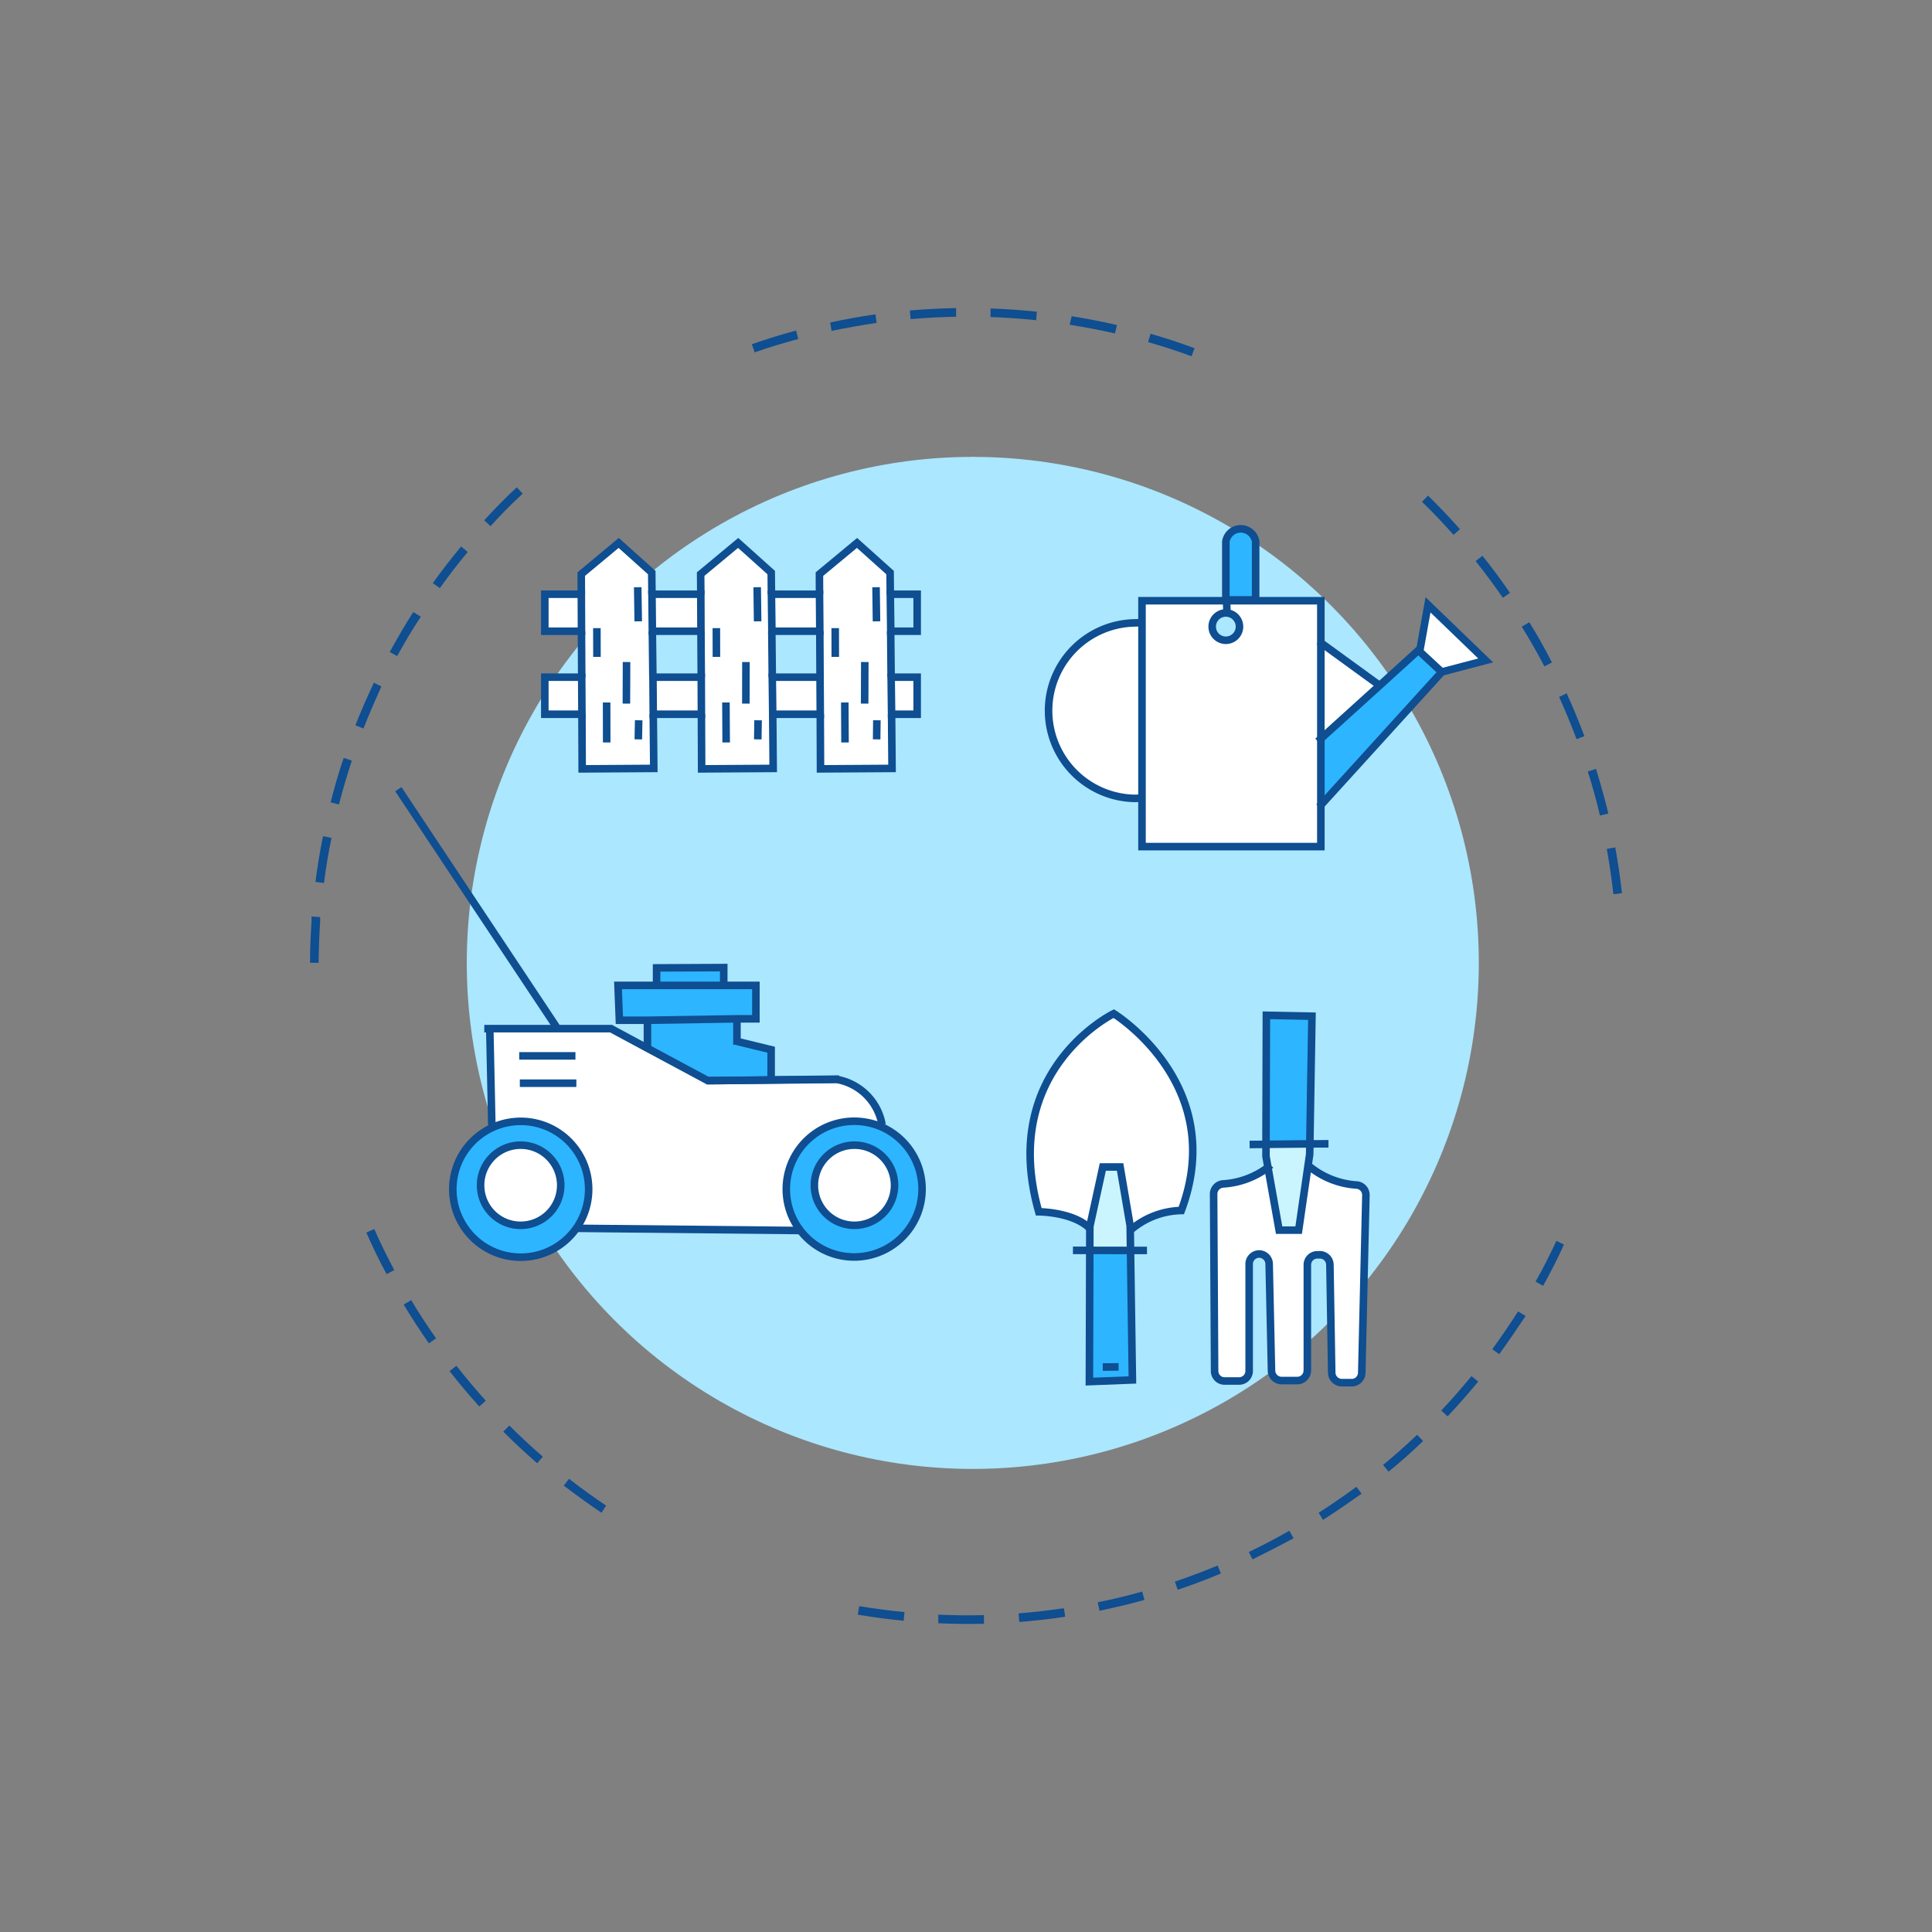 <svg id="Layer_1" data-name="Layer 1" xmlns="http://www.w3.org/2000/svg" viewBox="0 0 256 256"><rect x="0" y="0" width="256" height="256" fill="#808080" stroke="none"/><defs><style>.cls-1{fill:#0e4e91;}.cls-2{fill:#abe7ff;}.cls-3{fill:#2db5ff;}.cls-4{fill:#fff;}.cls-5{fill:none;stroke:#0e4e91;stroke-miterlimit:10;}.cls-6{fill:#caf5fe;}</style></defs><path class="cls-1" d="M124.33,215.09l0-1.14c2,.09,4.05.12,6.05.06l0,1.15C128.44,215.2,126.37,215.18,124.33,215.09Zm-4.59-.33c-2-.2-4.08-.47-6.08-.81l.19-1.13c2,.33,4,.6,6,.79Zm15.32.16-.09-1.14c2-.16,4-.39,6-.68l.17,1.13C139.14,214.53,137.09,214.76,135.06,214.92Zm10.63-1.48-.23-1.13c2-.4,3.95-.87,5.88-1.42l.31,1.11C149.69,212.55,147.69,213,145.69,213.44Zm10.36-2.79-.37-1.08c1.89-.64,3.8-1.35,5.66-2.13l.44,1.05C159.9,209.28,158,210,156.05,210.65Zm9.93-4-.5-1c1.81-.87,3.62-1.82,5.36-2.82l.57,1C169.64,204.77,167.81,205.72,166,206.61Zm-86.28-6.2c-1.69-1.14-3.36-2.35-5-3.6l.7-.9c1.59,1.23,3.24,2.43,4.91,3.55Zm95.64,1-.61-1c1.69-1.08,3.36-2.24,5-3.44l.69.91C178.75,199.1,177.06,200.27,175.34,201.37ZM71.18,193.89c-1.54-1.34-3.05-2.74-4.49-4.19l.8-.81c1.43,1.43,2.92,2.81,4.44,4.13ZM184,195l-.74-.88c1.55-1.28,3.07-2.64,4.52-4l.79.82C187.1,192.36,185.55,193.74,184,195ZM63.51,186.37c-1.35-1.5-2.69-3.09-3.94-4.69l.91-.71c1.24,1.59,2.55,3.15,3.89,4.63Zm128.3,1.31-.83-.78c1.39-1.47,2.72-3,4-4.56l.89.73C194.57,184.64,193.21,186.2,191.81,187.68ZM56.83,178c-1.17-1.67-2.29-3.39-3.34-5.14l1-.59c1,1.72,2.14,3.43,3.29,5.07Zm141.84,1.45-.93-.68c1.19-1.62,2.33-3.31,3.41-5l1,.61C201,176.07,199.87,177.77,198.67,179.42ZM51.23,168.83c-1-1.8-1.86-3.66-2.69-5.51l1.05-.47c.81,1.84,1.71,3.66,2.65,5.44Zm153.24,1.55-1-.56c1-1.76,1.91-3.57,2.76-5.4l1,.49C206.4,166.76,205.46,168.6,204.47,170.38ZM41.08,127.57c0-1.81.08-3.66.2-5.46l0-.67,1.14.08,0,.67c-.12,1.78-.19,3.6-.2,5.39ZM42.93,117l-1.13-.14c.25-2,.59-4.06,1-6.06l1.13.23C43.51,113,43.18,115,42.93,117Zm170.85,1.49c-.22-2-.51-4-.87-6l1.12-.21c.36,2,.66,4,.89,6.07ZM44.91,106.6l-1.1-.29c.51-2,1.08-4,1.73-5.88l1.08.36C46,102.7,45.41,104.65,44.91,106.6ZM212,108.06c-.46-2-1-3.92-1.61-5.83l1.09-.35c.61,2,1.16,3.94,1.63,5.92ZM48.16,96.53l-1.07-.43c.75-1.89,1.57-3.78,2.45-5.63l1,.49C49.71,92.78,48.9,94.65,48.16,96.53ZM208.9,97.94c-.71-1.88-1.48-3.76-2.31-5.59l1-.48c.85,1.85,1.63,3.76,2.35,5.67Zm-156.26-11-1-.55c1-1.78,2-3.56,3.12-5.29l1,.62C54.64,83.4,53.6,85.15,52.64,86.91Zm152,1.36c-.93-1.78-1.93-3.55-3-5.26l1-.59c1.07,1.73,2.09,3.53,3,5.33ZM58.28,77.93l-.93-.66c1.19-1.66,2.45-3.3,3.75-4.86l.87.73C60.69,74.68,59.45,76.3,58.28,77.93Zm140.86,1.28c-1.15-1.65-2.35-3.29-3.61-4.86l.9-.71c1.27,1.58,2.5,3.24,3.65,4.92ZM65,69.72l-.84-.78c1.38-1.5,2.83-3,4.32-4.37l.78.84C67.76,66.79,66.33,68.23,65,69.72ZM192.6,70.87c-1.33-1.5-2.74-3-4.18-4.38l.8-.82c1.46,1.43,2.88,2.92,4.23,4.45ZM100,46.69l-.38-1.08c1.92-.67,3.9-1.28,5.86-1.81l.3,1.11C103.87,45.44,101.92,46,100,46.69Zm57.89.52c-1.89-.7-3.83-1.33-5.76-1.88l.32-1.1c2,.56,3.92,1.2,5.83,1.91Zm-47.7-3.37L110,42.73c2-.43,4-.79,6-1.08l.16,1.13C114.19,43.08,112.19,43.43,110.22,43.84Zm37.55.34c-2-.45-4-.83-6-1.15L142,41.9c2,.32,4,.71,6,1.17Zm-27.08-1.9-.1-1.14c2-.17,4.1-.28,6.13-.32l0,1.15C124.73,42,122.69,42.11,120.69,42.28Zm16.64.15c-2-.21-4-.35-6.05-.42l0-1.14c2,.07,4.09.22,6.13.43Z"/><circle class="cls-2" cx="128.9" cy="127.59" r="67.05"/><path class="cls-3" d="M106.05,163.05a9,9,0,0,1,7.17-14.48,9.11,9.11,0,0,1,3.54.73,9,9,0,1,1-10.71,13.75Zm12.48-6a5.31,5.31,0,1,0-5.31,5.31A5.3,5.3,0,0,0,118.53,157.05Z"/><path class="cls-4" d="M113.22,151.75a5.31,5.31,0,1,1-5.31,5.3A5.3,5.3,0,0,1,113.22,151.75Z"/><path class="cls-4" d="M102.18,143.15l8.66-.09a7.41,7.41,0,0,1,6,6l-.11.23a9,9,0,0,0-12.56,8.28,9,9,0,0,0,1.85,5.47l-29.44-.29-.15-.14A9,9,0,0,0,65.3,149.36l-.13-.29-.27-12.68v-.09l8.95,0,7,0,4.94,2.66,8,4.29.08,0Z"/><path class="cls-3" d="M97.65,138h0l4.49,1.09v4c-2.81,0-5.62.06-8.43.1l-8-4.29v-3.8L97.65,135v3Z"/><path class="cls-3" d="M95.9,130.56l4.3,0s0,4.43,0,4.43l-2.51,0-11.86.07-3.68,0-.18-4.62,5.07,0Z"/><polygon class="cls-3" points="95.9 128.21 95.9 130.56 87 130.53 87 128.25 95.9 128.21"/><path class="cls-3" d="M78,157.58a9,9,0,1,1-9-9A9,9,0,0,1,78,157.58Zm-3.7-.53A5.31,5.31,0,1,0,69,162.36,5.3,5.3,0,0,0,74.3,157.05Z"/><path class="cls-4" d="M69,151.75a5.31,5.31,0,1,1-5.31,5.3A5.3,5.3,0,0,1,69,151.75Z"/><path class="cls-5" d="M64.17,136.3h.73l8.95,0,7,0h.31"/><path class="cls-5" d="M93.59,143.19h.16c2.81,0,5.62-.08,8.43-.1l9-.1"/><path class="cls-5" d="M76.61,162.76l29.44.29h.3"/><path class="cls-5" d="M80.85,136.24l4.94,2.66,8,4.29.08,0,8.35-.07,8.66-.09a7.41,7.41,0,0,1,6,6"/><path class="cls-5" d="M97.65,135l2.51,0s0-4.43,0-4.43l-4.3,0-8.9,0-5.07,0,.18,4.62,3.68,0Z"/><polyline class="cls-5" points="87 130.63 87 130.53 87 128.25 95.9 128.21 95.9 130.56 95.9 130.6"/><polyline class="cls-5" points="85.79 135.15 85.79 138.9 85.79 139.09"/><polyline class="cls-5" points="97.65 135.36 97.65 138 97.65 138.44"/><path class="cls-5" d="M76.46,162.62a9,9,0,1,1,1.54-5A9,9,0,0,1,76.46,162.62Z"/><path class="cls-5" d="M63.68,157.05A5.31,5.31,0,1,1,69,162.36,5.3,5.3,0,0,1,63.68,157.05Z"/><path class="cls-5" d="M106.05,163.05a9,9,0,0,1,7.17-14.48,9.11,9.11,0,0,1,3.54.73,9,9,0,1,1-10.71,13.75Z"/><path class="cls-5" d="M107.91,157.05a5.31,5.31,0,1,1,5.31,5.31A5.3,5.3,0,0,1,107.91,157.05Z"/><line class="cls-5" x1="64.9" y1="136.39" x2="65.17" y2="149.07"/><polyline class="cls-5" points="97.69 138 102.18 139.09 102.18 143.09 102.18 143.15 102.18 143.31"/><polyline class="cls-5" points="52.78 104.57 73.85 136.26 73.9 136.34"/><line class="cls-5" x1="68.8" y1="139.91" x2="76.25" y2="139.91"/><line class="cls-5" x1="68.88" y1="143.53" x2="76.37" y2="143.53"/><polygon class="cls-4" points="196.86 87.51 191.03 89.04 188.11 86.33 189.22 80.14 196.86 87.51"/><polygon class="cls-3" points="188.11 86.33 191.03 89.04 191.04 89.05 175.02 106.68 175.02 97.88 182.81 90.83 187.94 86.17 188.11 86.33"/><polygon class="cls-4" points="182.81 90.83 175.02 97.88 175.02 85.17 182.81 90.83"/><path class="cls-4" d="M162.53,79.6H175v32.58h-23.7V79.6ZM164.24,83a1.81,1.81,0,1,0-1.81,1.81A1.81,1.81,0,0,0,164.24,83Z"/><path class="cls-3" d="M162.52,79.49h-.09V71.76a2,2,0,0,1,3.95,0v7.73Z"/><path class="cls-4" d="M151.32,82.59v23.15a9.72,9.72,0,0,1-1.09.05,11.63,11.63,0,0,1,0-23.25A9.72,9.72,0,0,1,151.32,82.59Z"/><polygon class="cls-5" points="175.02 106.68 175.02 112.18 151.32 112.18 151.32 105.74 151.32 82.59 151.32 79.6 162.53 79.6 175.02 79.6 175.02 85.17 175.02 97.88 175.02 106.68"/><path class="cls-5" d="M162.43,79.49V71.76a2,2,0,0,1,3.95,0v7.73h-3.95Z"/><polyline class="cls-5" points="162.52 79.33 162.52 79.49 162.53 79.6 162.58 81.22"/><circle class="cls-5" cx="162.43" cy="83.03" r="1.81"/><path class="cls-5" d="M151.32,105.74a9.72,9.72,0,0,1-1.09.05,11.63,11.63,0,0,1,0-23.25,9.72,9.72,0,0,1,1.09,0"/><polyline class="cls-5" points="174.62 98.24 175.02 97.88 182.81 90.83 187.94 86.17 188.11 86.33 191.03 89.04 191.04 89.05 175.02 106.68 174.79 106.93"/><polyline class="cls-5" points="188.11 86.36 188.11 86.33 189.22 80.14 196.86 87.51 191.03 89.04 190.89 89.08"/><polyline class="cls-5" points="174.75 84.98 175.02 85.17 182.81 90.83 182.86 90.86"/><path class="cls-4" d="M179.74,156.93a1.33,1.33,0,0,1,1.22,1.36l-.55,23.52a1.33,1.33,0,0,1-1.28,1.31l-1.31,0a1.35,1.35,0,0,1-1.39-1.32l-.24-14.31a1.33,1.33,0,0,0-1.42-1.31l-.32,0a1.33,1.33,0,0,0-1.25,1.33l0,14a1.34,1.34,0,0,1-1.36,1.33l-2.08,0a1.34,1.34,0,0,1-1.31-1.3l-.31-14.16a1.34,1.34,0,0,0-1.34-1.31h0a1.33,1.33,0,0,0-1.31,1.33v14.19a1.33,1.33,0,0,1-1.35,1.33l-1.91,0a1.32,1.32,0,0,1-1.32-1.32l-.13-23.45a1.35,1.35,0,0,1,1.2-1.34,11.06,11.06,0,0,0,6-2.19l1.48,8.32h2.59l1.24-8.54.19,0A11,11,0,0,0,179.74,156.93Z"/><polygon class="cls-3" points="173.84 134.65 173.56 151.57 167.75 151.63 167.8 134.53 173.84 134.65"/><polygon class="cls-6" points="168.01 154.69 167.75 153.22 167.75 151.63 173.56 151.57 173.54 152.94 173.32 154.47 172.08 163 169.49 163 168.01 154.69"/><path class="cls-4" d="M147.58,134.31s15.22,9.37,8.95,26.09a10.63,10.63,0,0,0-6.61,2.49h-.16v-.47l-1.33-7.79h-2.29l-1.72,7.87v.16h-.12c-2.25-2.09-6.65-2.09-6.65-2.09C132.28,141.75,147.58,134.31,147.58,134.31Z"/><polygon class="cls-3" points="149.8 165.69 150.05 182.85 144.35 183.07 144.4 165.68 149.8 165.69"/><polygon class="cls-6" points="149.76 162.88 149.8 165.69 144.4 165.68 144.41 162.66 144.41 162.5 146.13 154.63 148.42 154.63 149.75 162.41 149.76 162.88"/><polygon class="cls-5" points="144.41 162.66 144.41 162.5 146.13 154.63 148.42 154.63 149.75 162.41 149.76 162.88 149.8 165.69 150.05 182.85 144.35 183.07 144.4 165.68 144.41 162.66"/><polyline class="cls-5" points="142.17 165.68 144.4 165.68 149.8 165.69 151.98 165.69"/><path class="cls-5" d="M149.92,162.89a10.63,10.63,0,0,1,6.61-2.49c6.27-16.72-8.95-26.09-8.95-26.09s-15.3,7.44-9.94,26.26c0,0,4.4,0,6.65,2.09"/><line class="cls-5" x1="146.12" y1="181.14" x2="148.22" y2="181.12"/><polygon class="cls-5" points="173.56 151.57 173.84 134.65 167.8 134.53 167.75 151.63 167.75 153.22 168.01 154.69 169.49 163 172.08 163 173.32 154.47 173.54 152.94 173.56 151.57"/><polyline class="cls-5" points="165.58 151.65 167.75 151.63 173.56 151.57 176.03 151.56"/><path class="cls-5" d="M168.34,154.38a2.73,2.73,0,0,1-.33.31,11.06,11.06,0,0,1-6,2.19,1.35,1.35,0,0,0-1.2,1.34l.13,23.45a1.32,1.32,0,0,0,1.32,1.32l1.91,0a1.33,1.33,0,0,0,1.35-1.33V167.49a1.33,1.33,0,0,1,1.31-1.33h0a1.34,1.34,0,0,1,1.34,1.31l.31,14.16a1.34,1.34,0,0,0,1.31,1.3l2.08,0a1.34,1.34,0,0,0,1.36-1.33l0-14a1.33,1.33,0,0,1,1.25-1.33l.32,0a1.33,1.33,0,0,1,1.42,1.31l.24,14.31a1.35,1.35,0,0,0,1.39,1.32l1.31,0a1.33,1.33,0,0,0,1.28-1.31l.55-23.52a1.33,1.33,0,0,0-1.22-1.36,11,11,0,0,1-6.23-2.43"/><polygon class="cls-4" points="121.53 89.73 121.53 94.64 118.14 94.64 118.08 89.73 121.53 89.73"/><polygon class="cls-4" points="108.66 89.73 108.69 94.64 102.39 94.64 102.33 89.73 108.66 89.73"/><polygon class="cls-4" points="92.92 89.73 92.94 94.64 86.56 94.64 86.52 89.73 92.92 89.73"/><polygon class="cls-4" points="77.08 89.73 77.11 94.64 72.19 94.64 72.19 89.73 77.08 89.73"/><polygon class="cls-4" points="77.03 78.74 77.05 83.64 72.19 83.64 72.19 78.74 77.03 78.74"/><polygon class="cls-4" points="92.86 78.74 92.88 83.64 86.44 83.64 86.39 78.74 92.86 78.74"/><polygon class="cls-4" points="108.59 78.74 108.63 83.64 102.28 83.64 102.22 78.74 108.59 78.74"/><polygon class="cls-4" points="118.14 94.64 118.2 101.82 108.72 101.88 108.69 94.64 108.66 89.73 108.63 83.64 108.59 78.74 108.58 76.07 113.56 71.94 117.94 75.87 117.97 78.74 118.03 83.64 118.08 89.73 118.14 94.64"/><polygon class="cls-4" points="102.39 94.64 102.45 101.82 92.97 101.88 92.94 94.64 92.92 89.73 92.88 83.64 92.86 78.74 92.84 76.07 97.81 71.94 102.19 75.87 102.22 78.74 102.28 83.64 102.33 89.73 102.39 94.64"/><polygon class="cls-4" points="86.56 94.64 86.63 101.82 77.14 101.88 77.11 94.64 77.08 89.73 77.05 83.64 77.03 78.74 77.02 76.07 81.98 71.94 86.36 75.87 86.39 78.74 86.44 83.64 86.52 89.73 86.56 94.64"/><line class="cls-5" x1="86.44" y1="83.64" x2="86.51" y2="89.73"/><polyline class="cls-5" points="77.03 78.74 77.02 76.07 81.98 71.94 86.36 75.87 86.39 78.74"/><line class="cls-5" x1="77.08" y1="89.73" x2="77.05" y2="83.64"/><polyline class="cls-5" points="86.56 94.64 86.63 101.82 77.14 101.88 77.11 94.64"/><line class="cls-5" x1="84.5" y1="77.81" x2="84.57" y2="82.33"/><line class="cls-5" x1="83.02" y1="87.72" x2="83" y2="93.23"/><line class="cls-5" x1="84.63" y1="95.44" x2="84.58" y2="97.97"/><line class="cls-5" x1="80.38" y1="93.08" x2="80.39" y2="98.38"/><line class="cls-5" x1="79.09" y1="83.23" x2="79.1" y2="87.04"/><line class="cls-5" x1="102.27" y1="83.64" x2="102.33" y2="89.73"/><polyline class="cls-5" points="92.86 78.74 92.84 76.07 97.81 71.94 102.19 75.87 102.22 78.74"/><line class="cls-5" x1="92.92" y1="89.73" x2="92.88" y2="83.64"/><polyline class="cls-5" points="102.39 94.64 102.45 101.82 92.97 101.88 92.94 94.64"/><line class="cls-5" x1="100.33" y1="77.81" x2="100.39" y2="82.33"/><line class="cls-5" x1="98.84" y1="87.72" x2="98.83" y2="93.23"/><line class="cls-5" x1="100.45" y1="95.44" x2="100.41" y2="97.97"/><line class="cls-5" x1="96.19" y1="93.08" x2="96.22" y2="98.38"/><line class="cls-5" x1="94.92" y1="83.23" x2="94.93" y2="87.04"/><line class="cls-5" x1="118.02" y1="83.64" x2="118.08" y2="89.73"/><polyline class="cls-5" points="108.59 78.74 108.58 76.07 113.56 71.94 117.94 75.87 117.97 78.74"/><line class="cls-5" x1="108.66" y1="89.73" x2="108.63" y2="83.64"/><polyline class="cls-5" points="118.14 94.64 118.2 101.82 108.72 101.88 108.69 94.64"/><line class="cls-5" x1="116.08" y1="77.81" x2="116.14" y2="82.33"/><line class="cls-5" x1="114.59" y1="87.72" x2="114.57" y2="93.23"/><line class="cls-5" x1="116.19" y1="95.44" x2="116.16" y2="97.97"/><line class="cls-5" x1="111.94" y1="93.08" x2="111.97" y2="98.38"/><line class="cls-5" x1="110.67" y1="83.23" x2="110.68" y2="87.04"/><polygon class="cls-5" points="77.05 83.64 72.19 83.64 72.19 78.74 77.03 78.74 77.05 83.64"/><polygon class="cls-5" points="92.88 83.64 86.44 83.64 86.39 78.74 92.86 78.74 92.88 83.64"/><polygon class="cls-5" points="108.63 83.64 102.28 83.64 102.22 78.74 108.59 78.74 108.63 83.64"/><polygon class="cls-5" points="117.97 78.74 121.53 78.74 121.53 83.64 118.03 83.64 117.97 78.74"/><polygon class="cls-5" points="77.11 94.64 72.19 94.64 72.19 89.73 77.08 89.73 77.11 94.64"/><polygon class="cls-5" points="92.94 94.64 86.56 94.64 86.52 89.73 92.92 89.73 92.94 94.64"/><polygon class="cls-5" points="108.69 94.64 102.39 94.64 102.33 89.73 108.66 89.73 108.69 94.64"/><polygon class="cls-5" points="118.08 89.73 121.53 89.73 121.53 94.64 118.14 94.64 118.08 89.73"/></svg>